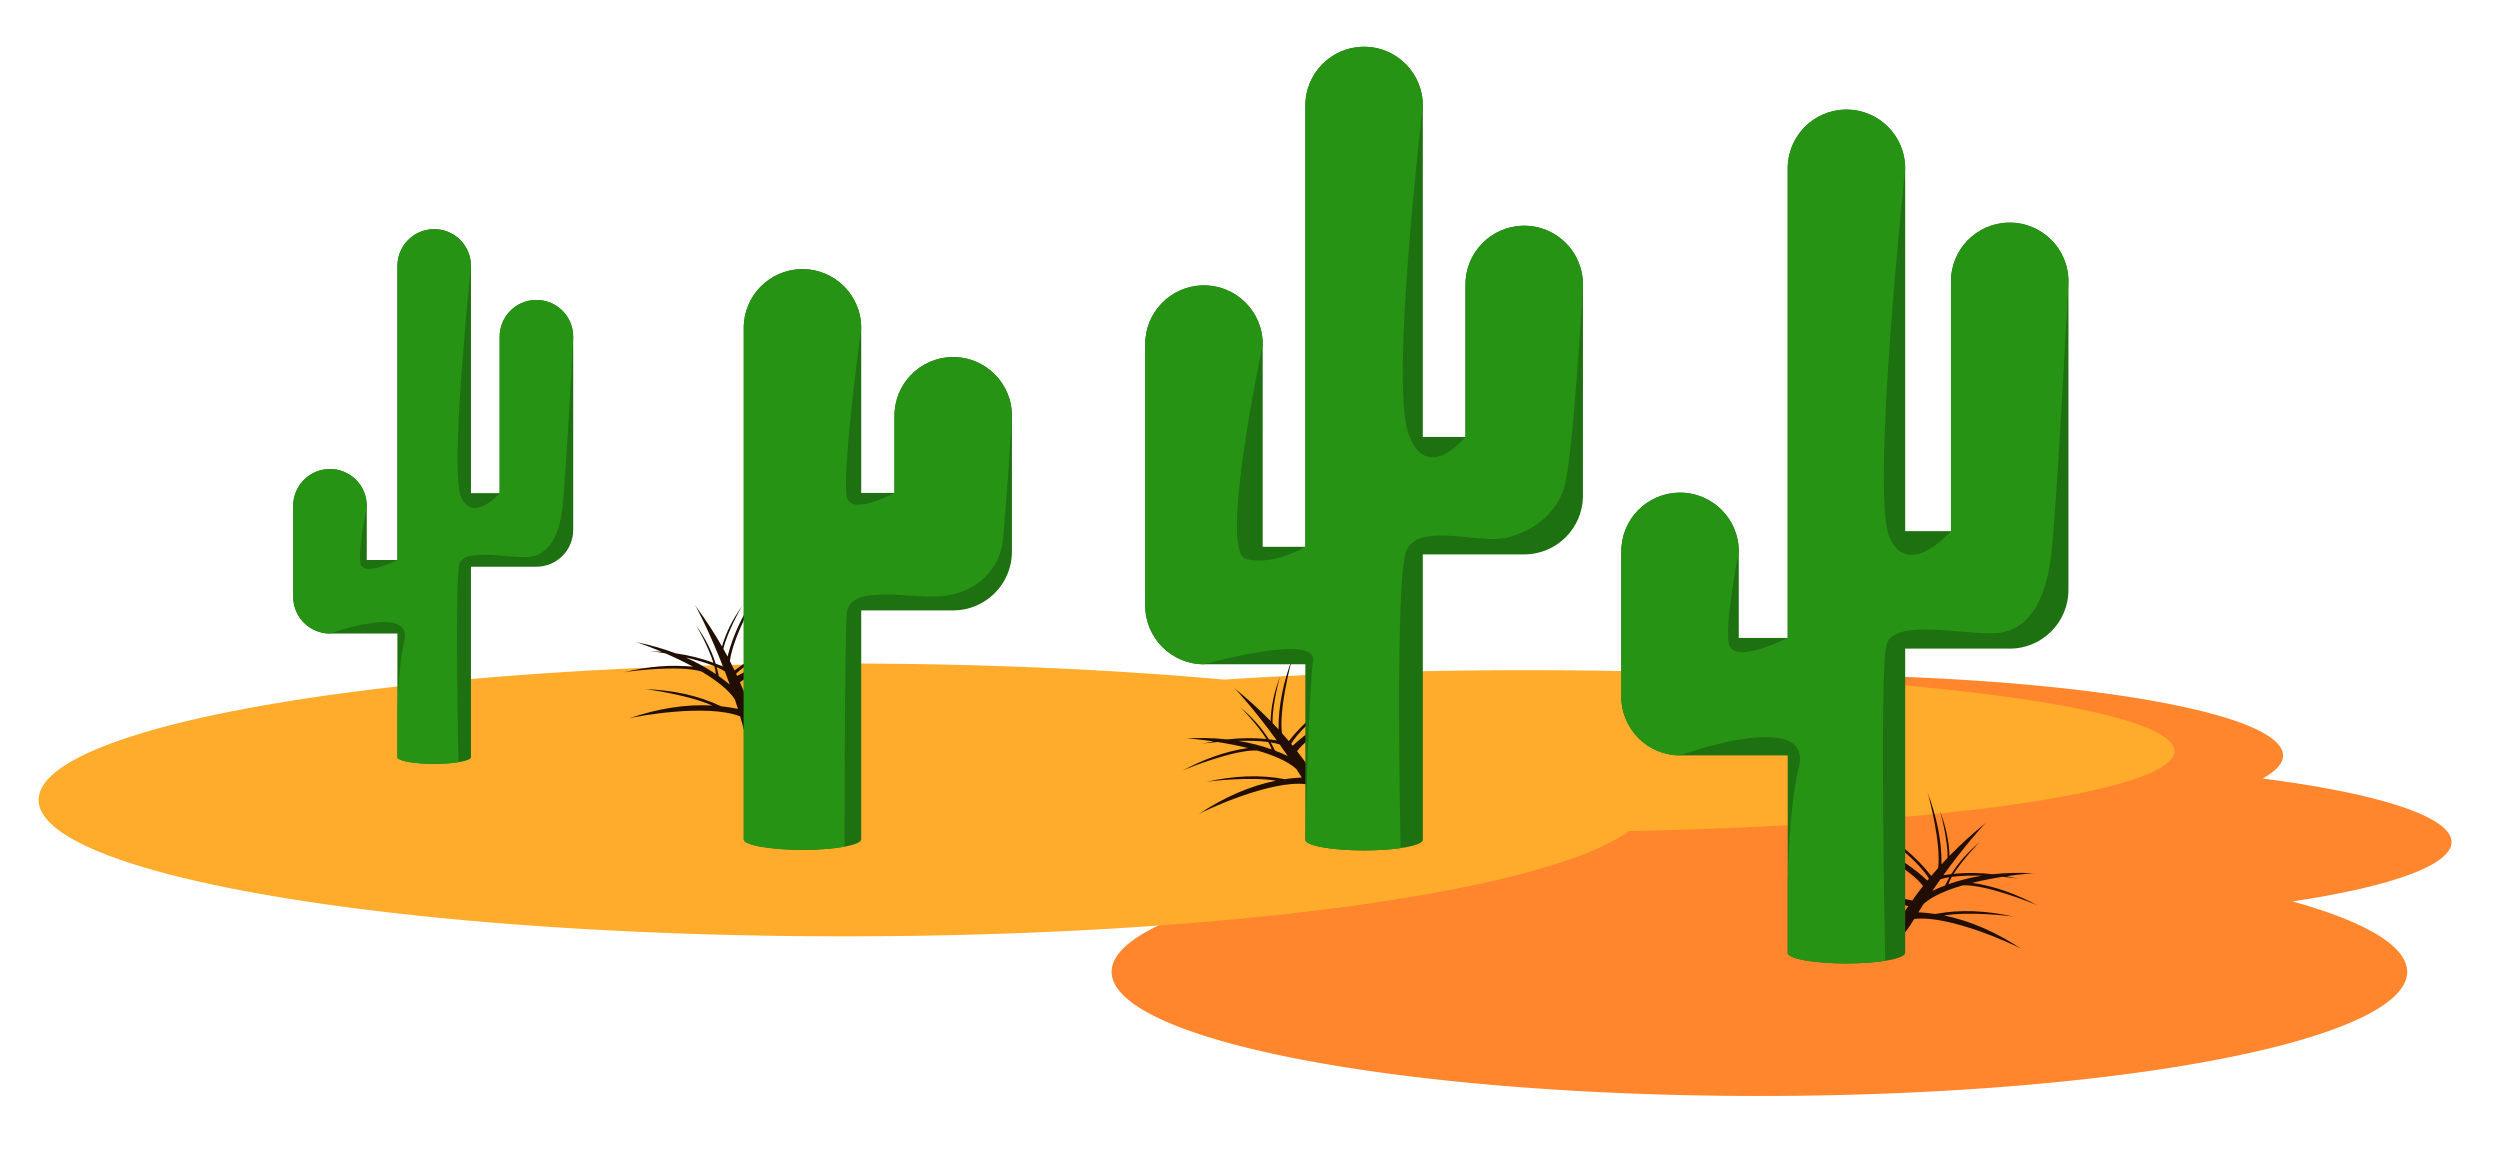 <?xml version='1.0' encoding='utf-8'?>
<svg xmlns="http://www.w3.org/2000/svg" width="3000" height="1400" viewBox="0 0 793.75 370.417" version="1.1" id="svg8"> <defs id="defs2"/>  <g id="layer1" transform="translate(0,73.417)"> <path style="opacity:1;fill:#ff862c;fill-opacity:1;fill-rule:nonzero;stroke:none;stroke-width:37.024;stroke-linecap:round;stroke-linejoin:round;stroke-miterlimit:4;stroke-dasharray:none;stroke-dashoffset:0;stroke-opacity:1;paint-order:normal" d="m 567.769,140.776 a 157.106,25.711 0 0 0 -157.106,25.711 157.106,25.711 0 0 0 60.009,20.177 157.106,25.711 0 0 0 -6.513,7.275 157.106,25.711 0 0 0 4.206,5.77 205.675,39.437 0 0 0 -115.422,35.407 205.675,39.437 0 0 0 205.675,39.437 205.675,39.437 0 0 0 205.675,-39.437 205.675,39.437 0 0 0 -36.404,-22.327 157.106,25.711 0 0 0 50.482,-18.851 157.106,25.711 0 0 0 -60.009,-20.177 157.106,25.711 0 0 0 6.513,-7.275 157.106,25.711 0 0 0 -157.106,-25.711 z" id="ellipse2239"/> <path style="opacity:1;fill:#ffab2c;fill-opacity:1;fill-rule:nonzero;stroke:none;stroke-width:42.362;stroke-linecap:round;stroke-linejoin:round;stroke-miterlimit:4;stroke-dasharray:none;stroke-dashoffset:0;stroke-opacity:1;paint-order:normal" d="M 268.263,137.256 A 256.003,43.308 0 0 0 12.26,180.564 256.003,43.308 0 0 0 268.263,223.873 256.003,43.308 0 0 0 517.225,190.453 205.675,25.711 0 0 0 690.385,165.079 205.675,25.711 0 0 0 484.71,139.367 205.675,25.711 0 0 0 388.634,142.365 256.003,43.308 0 0 0 268.263,137.256 Z" id="ellipse2235"/> <path id="path2284" d="m 410.429,135.299 c -0.01,0.021 -0.027,0.066 -0.048,0.127 0.016,-0.042 0.032,-0.085 0.048,-0.127 z m -0.048,0.127 c -2.937,7.699 -4.512,15.29 -4.441,22.75 -0.624,-0.679 -1.257,-1.352 -1.898,-2.02 -0.168,-5.508 2.216,-14.478 2.394,-14.834 -1.84,4.799 -2.893,9.535 -3.009,14.197 -3.614,-3.705 -7.504,-7.222 -11.656,-10.56 1.434,1.308 7.13,7.772 13.59,16.69 -0.835,-0.138 -1.674,-0.256 -2.518,-0.353 -2.326,-3.736 -5.403,-7.129 -9.115,-10.231 0.293,0.2 5.454,5.529 8.367,10.15 -4.046,-0.406 -8.198,-0.349 -12.443,0.129 -4.222,-0.459 -8.61,-0.547 -13.153,-0.289 0.88,-0.007 4.32,0.265 8.79,0.92 -1.224,0.215 -2.455,0.462 -3.693,0.742 0.519,-0.097 2.423,-0.332 5.001,-0.543 2.979,0.467 6.314,1.093 9.617,1.912 -7.031,1.014 -13.985,3.503 -20.876,7.226 1.524,-0.751 16.367,-6.733 23.796,-6.446 5.026,1.447 9.677,3.371 12.465,5.879 0.573,0.887 1.144,1.785 1.71,2.694 -1.807,0.086 -3.604,0.265 -5.391,0.53 -7.906,-1.504 -16.243,-1.1 -24.932,0.86 1.508,-0.28 14.388,-1.709 22.15,-0.374 -8.394,1.686 -16.576,5.316 -24.577,10.618 2.142,-1.269 22.9,-10.875 34.048,-9.515 7.146,11.85 5.35,0.357 5.438,11.376 l 5.212,-0.813 c -3.179,-14.758 -0.962,-3.035 -8.78,-14.62 10.833,-3.457 32.087,0.579 34.392,1.265 -8.678,-3.061 -17.144,-4.591 -25.364,-4.352 6.908,-3.517 21.077,-5.456 22.674,-5.554 -9.295,0.225 -17.804,2.003 -25.345,5.696 -2.561,0.197 -5.098,0.569 -7.609,1.127 -1.097,-1.558 -2.236,-3.089 -3.413,-4.592 2.201,-2.85 5.959,-5.588 10.126,-8.01 7.132,-2.087 22.976,0.094 24.647,0.453 -7.59,-1.931 -14.941,-2.651 -22.006,-1.921 8.144,-4.336 16.894,-7.38 18.381,-7.743 -12.952,2.484 -23.943,7.461 -32.531,15.494 -0.163,-0.201 -0.327,-0.401 -0.492,-0.6 3.737,-6.417 16.803,-15.732 18.256,-16.612 -7.692,4.273 -14.114,9.452 -18.988,15.736 -0.715,-0.848 -1.443,-1.687 -2.184,-2.517 -1.008,-7.501 2.821,-22.354 3.359,-23.944 z m 17.813,10.725 c 0.038,-0.021 0.076,-0.043 0.114,-0.064 -0.021,0.009 -0.062,0.032 -0.114,0.064 z m 14.767,1.719 c 0.065,-0.012 0.128,-0.026 0.193,-0.038 -0.035,0.002 -0.104,0.016 -0.193,0.038 z m 3.624,9.664 c 0.043,0.011 0.087,0.021 0.13,0.033 -0.022,-0.007 -0.068,-0.019 -0.13,-0.033 z m 1.594,5.327 c 0.044,-9.3e-4 0.087,-0.003 0.131,-0.004 -0.023,-0.002 -0.069,-10e-5 -0.131,0.004 z m 2.69,9.906 c 0.061,0.021 0.122,0.042 0.184,0.064 -0.031,-0.016 -0.096,-0.038 -0.184,-0.064 z m -70.311,12.307 c -0.08,0.047 -0.139,0.085 -0.165,0.108 0.055,-0.037 0.11,-0.072 0.165,-0.108 z m 2.427,-10.244 c -0.063,0.011 -0.11,0.022 -0.132,0.029 0.044,-0.01 0.088,-0.019 0.132,-0.029 z m -7.648,-3.518 c -0.056,0.027 -0.097,0.049 -0.116,0.062 0.039,-0.021 0.077,-0.041 0.116,-0.062 z m 6.258,-8.595 c -0.061,0.011 -0.106,0.021 -0.128,0.028 0.043,-0.01 0.085,-0.019 0.128,-0.028 z m -5.097,-1.662 c -0.091,6.9e-4 -0.16,0.004 -0.195,0.01 0.065,-0.004 0.13,-0.007 0.195,-0.01 z m 15.272,-16.096 c -0.129,-0.117 -0.226,-0.196 -0.283,-0.229 0.095,0.076 0.188,0.153 0.283,0.229 z m 1.368,16.854 c 3.242,-0.085 6.658,-0.02 9.534,0.364 0.474,0.832 0.857,1.626 1.097,2.344 -3.404,-1.216 -6.95,-2.113 -10.631,-2.709 z m 10.301,0.477 c 1.052,0.168 2.017,0.385 2.856,0.659 0.85,1.191 1.709,2.421 2.571,3.685 -1.331,-0.633 -2.687,-1.209 -4.066,-1.733 -0.414,-0.888 -0.868,-1.759 -1.361,-2.611 z" style="opacity:1;fill:#210e00;fill-opacity:1;fill-rule:nonzero;stroke:none;stroke-width:2.946;stroke-linecap:round;stroke-linejoin:round;stroke-miterlimit:4;stroke-dasharray:none;stroke-dashoffset:0;stroke-opacity:1;paint-order:normal"/> <g id="g2227" transform="matrix(0.931,0,0,0.931,68.239,59.494)"> <path id="path815" transform="matrix(0.265,0,0,0.265,0,-496.75)" d="m 1477.721,1395.988 c -41.719,0.632 -75.037,34.943 -74.445,76.662 v 566.863 h -54.893 v -259.777 c 0.604,-42.612 -34.115,-77.3 -76.727,-76.66 -41.721,0.628 -75.044,34.939 -74.453,76.66 v 335.367 c 0,41.745 33.845,75.585 75.59,75.59 h 130.482 v 225.665 c -0.586,7.617 33.428,13.848 75.591,13.848 42.163,0 76.177,-6.231 75.591,-13.848 v -367.079 h 130.475 c 41.745,0 75.585,-33.845 75.59,-75.59 v -270.725 c 0.604,-42.612 -34.115,-77.3 -76.727,-76.66 -41.722,0.627 -75.046,34.938 -74.455,76.66 v 195.133 h -54.883 v -425.447 c 0.605,-42.616 -34.12,-77.308 -76.736,-76.662 z" style="color:#000000;font-style:normal;font-variant:normal;font-weight:normal;font-stretch:normal;font-size:medium;line-height:normal;font-family:sans-serif;font-variant-ligatures:normal;font-variant-position:normal;font-variant-caps:normal;font-variant-numeric:normal;font-variant-alternates:normal;font-feature-settings:normal;text-indent:0;text-align:start;text-decoration:none;text-decoration-line:none;text-decoration-style:solid;text-decoration-color:#000000;letter-spacing:normal;word-spacing:normal;text-transform:none;writing-mode:lr-tb;direction:ltr;text-orientation:mixed;dominant-baseline:auto;baseline-shift:baseline;text-anchor:start;white-space:normal;shape-padding:0;clip-rule:nonzero;display:inline;overflow:visible;visibility:visible;opacity:1;isolation:auto;mix-blend-mode:normal;color-interpolation:sRGB;color-interpolation-filters:linearRGB;solid-color:#000000;solid-opacity:1;vector-effect:none;fill:#1e7110;fill-opacity:1;fill-rule:nonzero;stroke:none;stroke-width:151.181;stroke-linecap:round;stroke-linejoin:round;stroke-miterlimit:4;stroke-dasharray:none;stroke-dashoffset:0;stroke-opacity:1;paint-order:normal;color-rendering:auto;image-rendering:auto;shape-rendering:auto;text-rendering:auto;enable-background:accumulate"/> <path id="path2208" transform="matrix(0.265,0,0,0.265,0,-496.75)" d="m 1479.713,1395.984 c -0.662,-0.01 -1.326,-0.01 -1.992,0 -41.719,0.632 -75.037,34.943 -74.445,76.662 v 566.863 c 0,0 -40.609,24.764 -76.32,15.715 -35.711,-9.05 21.428,-275.492 21.428,-275.492 0.604,-42.612 -34.115,-77.3 -76.727,-76.66 -41.721,0.628 -75.044,34.939 -74.453,76.66 v 335.367 c 0,41.745 33.845,75.585 75.59,75.59 0,0 146.055,-41.204 140.482,-4.285 -5.573,36.919 -10,229.951 -10,229.951 -0.586,7.617 33.427,13.848 75.59,13.848 17.798,0 34.103,-1.118 47.008,-2.975 -0.071,-3.183 -7.639,-344.47 7.156,-382.238 14.864,-37.945 95.315,-8.571 129.045,-17.142 33.73,-8.571 62.731,-29.004 74.162,-64.162 11.431,-35.158 24.285,-260.725 24.285,-260.725 0.604,-42.612 -34.115,-77.3 -76.727,-76.66 -41.722,0.627 -75.046,34.938 -74.455,76.66 v 195.133 c 0,0 -49.691,61.769 -73.455,-4.285 -23.764,-66.055 18.572,-421.162 18.572,-421.162 0.595,-41.95 -33.044,-76.222 -74.744,-76.666 z" style="color:#000000;font-style:normal;font-variant:normal;font-weight:normal;font-stretch:normal;font-size:medium;line-height:normal;font-family:sans-serif;font-variant-ligatures:normal;font-variant-position:normal;font-variant-caps:normal;font-variant-numeric:normal;font-variant-alternates:normal;font-feature-settings:normal;text-indent:0;text-align:start;text-decoration:none;text-decoration-line:none;text-decoration-style:solid;text-decoration-color:#000000;letter-spacing:normal;word-spacing:normal;text-transform:none;writing-mode:lr-tb;direction:ltr;text-orientation:mixed;dominant-baseline:auto;baseline-shift:baseline;text-anchor:start;white-space:normal;shape-padding:0;clip-rule:nonzero;display:inline;overflow:visible;visibility:visible;opacity:1;isolation:auto;mix-blend-mode:normal;color-interpolation:sRGB;color-interpolation-filters:linearRGB;solid-color:#000000;solid-opacity:1;vector-effect:none;fill:#279315;fill-opacity:1;fill-rule:nonzero;stroke:none;stroke-width:151.181;stroke-linecap:round;stroke-linejoin:round;stroke-miterlimit:4;stroke-dasharray:none;stroke-dashoffset:0;stroke-opacity:1;paint-order:normal;color-rendering:auto;image-rendering:auto;shape-rendering:auto;text-rendering:auto;enable-background:accumulate"/> </g> <path style="opacity:1;fill:#210e00;fill-opacity:1;fill-rule:nonzero;stroke:none;stroke-width:2.946;stroke-linecap:round;stroke-linejoin:round;stroke-miterlimit:4;stroke-dasharray:none;stroke-dashoffset:0;stroke-opacity:1;paint-order:normal" d="m 611.952,178.103 c 0.01,0.021 0.027,0.066 0.048,0.127 -0.016,-0.042 -0.032,-0.085 -0.048,-0.127 z m 0.048,0.127 c 2.937,7.699 4.512,15.29 4.441,22.75 0.624,-0.679 1.257,-1.352 1.898,-2.02 0.168,-5.508 -2.216,-14.478 -2.394,-14.834 1.84,4.799 2.893,9.535 3.009,14.197 3.614,-3.705 7.504,-7.222 11.656,-10.56 -1.434,1.308 -7.13,7.772 -13.59,16.69 0.835,-0.138 1.674,-0.256 2.518,-0.353 2.326,-3.736 5.403,-7.129 9.115,-10.231 -0.293,0.2 -5.454,5.529 -8.367,10.15 4.046,-0.406 8.198,-0.349 12.443,0.129 4.222,-0.459 8.61,-0.547 13.153,-0.289 -0.88,-0.007 -4.32,0.265 -8.79,0.92 1.224,0.215 2.455,0.462 3.693,0.742 -0.519,-0.097 -2.423,-0.332 -5.001,-0.543 -2.979,0.467 -6.314,1.093 -9.617,1.912 7.031,1.014 13.985,3.503 20.876,7.226 -1.524,-0.751 -16.367,-6.733 -23.796,-6.446 -5.026,1.447 -9.677,3.371 -12.465,5.879 -0.573,0.887 -1.144,1.785 -1.71,2.694 1.807,0.086 3.604,0.265 5.391,0.53 7.906,-1.504 16.243,-1.1 24.932,0.86 -1.508,-0.28 -14.388,-1.709 -22.15,-0.374 8.394,1.686 16.576,5.316 24.577,10.618 -2.142,-1.269 -22.9,-10.875 -34.048,-9.515 -7.146,11.85 -5.35,0.357 -5.438,11.376 l -5.212,-0.813 c 3.179,-14.758 0.962,-3.035 8.78,-14.62 -10.833,-3.457 -32.087,0.579 -34.392,1.265 8.678,-3.061 17.144,-4.591 25.364,-4.352 -6.908,-3.517 -21.077,-5.456 -22.674,-5.554 9.295,0.225 17.804,2.003 25.345,5.696 2.561,0.197 5.098,0.569 7.609,1.127 1.097,-1.558 2.236,-3.089 3.413,-4.592 -2.201,-2.85 -5.959,-5.588 -10.126,-8.01 -7.132,-2.087 -22.976,0.094 -24.647,0.453 7.59,-1.931 14.941,-2.651 22.006,-1.921 -8.144,-4.336 -16.894,-7.38 -18.381,-7.743 12.952,2.484 23.943,7.461 32.531,15.494 0.163,-0.201 0.327,-0.401 0.492,-0.6 -3.737,-6.417 -16.803,-15.732 -18.256,-16.612 7.692,4.273 14.114,9.452 18.988,15.736 0.715,-0.848 1.443,-1.687 2.184,-2.517 1.008,-7.501 -2.821,-22.354 -3.359,-23.944 z m -17.813,10.725 c -0.038,-0.021 -0.076,-0.043 -0.114,-0.064 0.021,0.009 0.062,0.032 0.114,0.064 z m -14.767,1.719 c -0.065,-0.012 -0.128,-0.026 -0.193,-0.038 0.035,0.002 0.104,0.016 0.193,0.038 z m -3.624,9.664 c -0.043,0.011 -0.087,0.021 -0.13,0.033 0.022,-0.007 0.068,-0.019 0.13,-0.033 z m -1.594,5.327 c -0.044,-9.3e-4 -0.087,-0.003 -0.131,-0.004 0.023,-0.002 0.069,-1e-4 0.131,0.004 z m -2.69,9.906 c -0.061,0.021 -0.122,0.042 -0.184,0.064 0.031,-0.016 0.096,-0.038 0.184,-0.064 z m 70.311,12.307 c 0.08,0.047 0.139,0.085 0.165,0.108 -0.055,-0.037 -0.11,-0.072 -0.165,-0.108 z m -2.427,-10.244 c 0.063,0.011 0.11,0.022 0.132,0.029 -0.044,-0.01 -0.088,-0.019 -0.132,-0.029 z m 7.648,-3.518 c 0.056,0.027 0.097,0.049 0.116,0.062 -0.039,-0.021 -0.077,-0.041 -0.116,-0.062 z m -6.258,-8.595 c 0.061,0.011 0.106,0.021 0.128,0.028 -0.043,-0.01 -0.085,-0.019 -0.128,-0.028 z m 5.097,-1.662 c 0.091,6.9e-4 0.16,0.004 0.195,0.01 -0.065,-0.004 -0.13,-0.007 -0.195,-0.01 z M 630.61,187.764 c 0.129,-0.117 0.226,-0.196 0.283,-0.229 -0.095,0.076 -0.188,0.153 -0.283,0.229 z m -1.368,16.854 c -3.242,-0.085 -6.658,-0.02 -9.534,0.364 -0.474,0.832 -0.857,1.626 -1.097,2.344 3.404,-1.216 6.95,-2.113 10.631,-2.709 z m -10.301,0.477 c -1.052,0.168 -2.017,0.385 -2.856,0.659 -0.85,1.191 -1.709,2.421 -2.571,3.685 1.331,-0.633 2.687,-1.209 4.066,-1.733 0.414,-0.888 0.868,-1.759 1.361,-2.611 z" id="path2286"/> <g id="g2223" transform="matrix(0.931,0,0,0.931,2.073,95.392)"> <path id="path831" transform="matrix(0.265,0,0,0.265,0,-496.75)" d="m 2366.656,1331.338 c -41.719,0.631 -75.039,34.942 -74.447,76.662 v 603.232 h -62.975 v -110.277 c 0.605,-42.613 -34.114,-77.303 -76.727,-76.662 -41.722,0.627 -75.047,34.939 -74.455,76.662 v 185.869 c 0,41.746 33.846,75.586 75.592,75.59 h 138.565 v 253.945 c -0.586,7.617 33.428,13.848 75.591,13.848 42.163,0 76.177,-6.231 75.591,-13.848 v -391.329 h 134.52 c 41.746,0 75.587,-33.844 75.592,-75.59 V 1553.459 c 0.599,-42.61 -34.12,-77.294 -76.729,-76.652 -41.718,0.628 -75.04,34.934 -74.453,76.652 v 320.389 h -58.93 V 1408 c 0.605,-42.616 -34.119,-77.307 -76.734,-76.662 z" style="color:#000000;font-style:normal;font-variant:normal;font-weight:normal;font-stretch:normal;font-size:medium;line-height:normal;font-family:sans-serif;font-variant-ligatures:normal;font-variant-position:normal;font-variant-caps:normal;font-variant-numeric:normal;font-variant-alternates:normal;font-feature-settings:normal;text-indent:0;text-align:start;text-decoration:none;text-decoration-line:none;text-decoration-style:solid;text-decoration-color:#000000;letter-spacing:normal;word-spacing:normal;text-transform:none;writing-mode:lr-tb;direction:ltr;text-orientation:mixed;dominant-baseline:auto;baseline-shift:baseline;text-anchor:start;white-space:normal;shape-padding:0;clip-rule:nonzero;display:inline;overflow:visible;visibility:visible;opacity:1;isolation:auto;mix-blend-mode:normal;color-interpolation:sRGB;color-interpolation-filters:linearRGB;solid-color:#000000;solid-opacity:1;vector-effect:none;fill:#1e7110;fill-opacity:1;fill-rule:nonzero;stroke:none;stroke-width:151.181;stroke-linecap:round;stroke-linejoin:round;stroke-miterlimit:4;stroke-dasharray:none;stroke-dashoffset:0;stroke-opacity:1;paint-order:normal;color-rendering:auto;image-rendering:auto;shape-rendering:auto;text-rendering:auto;enable-background:accumulate"/> <path id="path2216" transform="matrix(0.265,0,0,0.265,0,-496.75)" d="m 2368.648,1331.334 c -0.662,-0.01 -1.326,-0.01 -1.992,0 -41.719,0.631 -75.039,34.942 -74.447,76.662 v 603.232 c 0,0 -70.544,36.007 -75.832,7.143 -5.288,-28.864 12.857,-117.42 12.857,-117.42 0.605,-42.613 -34.114,-77.303 -76.727,-76.662 -41.722,0.627 -75.047,34.939 -74.455,76.662 v 185.869 c 0,41.746 33.846,75.586 75.592,75.59 0,0 172.121,-62.302 152.85,15.715 -9.432,38.183 -13.046,96.031 -14.285,145.174 v 93.057 c -0.586,7.617 33.427,13.848 75.59,13.848 19.137,0 36.551,-1.292 49.857,-3.406 -0.114,-5.628 -7.499,-370.609 1.449,-406.057 9.017,-35.722 99.361,-12.858 141.662,-15.715 42.302,-2.857 62.732,-43.288 69.877,-95.59 7.145,-52.302 22.858,-355.981 22.858,-355.981 0.599,-42.61 -34.12,-77.294 -76.729,-76.652 -41.718,0.628 -75.04,34.934 -74.453,76.652 v 320.389 c 0,0 -54.649,63.14 -79.133,8.082 -24.483,-55.058 20.203,-473.93 20.203,-473.93 0.595,-41.95 -33.042,-76.22 -74.742,-76.666 z" style="color:#000000;font-style:normal;font-variant:normal;font-weight:normal;font-stretch:normal;font-size:medium;line-height:normal;font-family:sans-serif;font-variant-ligatures:normal;font-variant-position:normal;font-variant-caps:normal;font-variant-numeric:normal;font-variant-alternates:normal;font-feature-settings:normal;text-indent:0;text-align:start;text-decoration:none;text-decoration-line:none;text-decoration-style:solid;text-decoration-color:#000000;letter-spacing:normal;word-spacing:normal;text-transform:none;writing-mode:lr-tb;direction:ltr;text-orientation:mixed;dominant-baseline:auto;baseline-shift:baseline;text-anchor:start;white-space:normal;shape-padding:0;clip-rule:nonzero;display:inline;overflow:visible;visibility:visible;opacity:1;isolation:auto;mix-blend-mode:normal;color-interpolation:sRGB;color-interpolation-filters:linearRGB;solid-color:#000000;solid-opacity:1;vector-effect:none;fill:#279315;fill-opacity:1;fill-rule:nonzero;stroke:none;stroke-width:151.181;stroke-linecap:round;stroke-linejoin:round;stroke-miterlimit:4;stroke-dasharray:none;stroke-dashoffset:0;stroke-opacity:1;paint-order:normal;color-rendering:auto;image-rendering:auto;shape-rendering:auto;text-rendering:auto;enable-background:accumulate"/> </g> <path style="opacity:1;fill:#210e00;fill-opacity:1;fill-rule:nonzero;stroke:none;stroke-width:2.946;stroke-linecap:round;stroke-linejoin:round;stroke-miterlimit:4;stroke-dasharray:none;stroke-dashoffset:0;stroke-opacity:1;paint-order:normal" d="m 241.098,114.016 c -0.015,0.018 -0.043,0.057 -0.078,0.111 0.026,-0.037 0.052,-0.074 0.078,-0.111 z m -0.078,0.111 c -4.78,6.713 -8.213,13.663 -10.022,20.9 -0.433,-0.814 -0.876,-1.625 -1.329,-2.432 1.223,-5.373 5.787,-13.455 6.049,-13.754 -2.988,4.182 -5.199,8.501 -6.484,12.984 -2.566,-4.495 -5.445,-8.878 -8.624,-13.153 1.059,1.626 4.945,9.316 8.954,19.572 -0.773,-0.344 -1.556,-0.669 -2.348,-0.975 -1.312,-4.201 -3.436,-8.259 -6.248,-12.195 0.233,0.267 3.888,6.723 5.544,11.929 -3.814,-1.411 -7.846,-2.4 -12.075,-3.006 -3.971,-1.506 -8.196,-2.696 -12.657,-3.589 0.853,0.215 4.115,1.344 8.276,3.102 -1.238,-0.1 -2.492,-0.17 -3.761,-0.211 0.526,0.037 2.428,0.288 4.977,0.733 2.765,1.201 5.836,2.647 8.827,4.271 -7.06,-0.788 -14.417,-0.128 -22.023,1.742 1.664,-0.344 17.534,-2.399 24.652,-0.252 4.5,2.665 8.518,5.697 10.585,8.826 0.332,1.002 0.658,2.016 0.977,3.038 -1.77,-0.371 -3.554,-0.65 -5.351,-0.843 -7.274,-3.445 -15.444,-5.152 -24.346,-5.44 1.53,0.108 14.356,1.965 21.531,5.211 -8.548,-0.48 -17.38,0.975 -26.458,4.093 2.392,-0.689 24.899,-4.764 35.347,-0.643 3.934,13.267 6.439,27.675 3.752,38.361 l 5.249,0.525 c 0.637,-15.083 -1.518,-29.162 -6.17,-42.341 11.354,-0.62 30.91,8.633 32.968,9.877 -7.629,-5.146 -15.438,-8.757 -23.454,-10.593 7.57,-1.666 21.772,0.022 23.342,0.329 -9.052,-2.121 -17.735,-2.541 -25.963,-0.863 -2.528,-0.454 -5.077,-0.732 -7.648,-0.824 -0.67,-1.784 -1.387,-3.552 -2.148,-5.303 2.848,-2.205 7.173,-3.909 11.816,-5.205 7.428,-0.226 22.213,5.872 23.74,6.639 -6.86,-3.779 -13.793,-6.325 -20.815,-7.396 8.973,-2.147 18.207,-2.892 19.738,-2.869 -13.16,-0.855 -25.05,1.197 -35.383,6.811 -0.108,-0.235 -0.216,-0.47 -0.326,-0.705 5.231,-5.27 20.22,-10.999 21.849,-11.485 -8.519,2.201 -16.038,5.597 -22.336,10.452 -0.479,-1.001 -0.972,-1.996 -1.481,-2.986 0.912,-7.513 8.354,-20.925 9.275,-22.328 z m 14.542,14.862 c 0.042,-0.011 0.084,-0.022 0.127,-0.033 -0.023,0.003 -0.068,0.016 -0.127,0.033 z m 13.859,5.379 c 0.066,0.004 0.131,0.007 0.196,0.012 -0.035,-0.007 -0.104,-0.01 -0.196,-0.012 z m 1.077,10.265 c 0.039,0.022 0.079,0.043 0.118,0.064 -0.019,-0.013 -0.061,-0.036 -0.118,-0.064 z m 0.203,5.556 c 0.043,0.01 0.085,0.019 0.128,0.029 -0.022,-0.007 -0.067,-0.018 -0.128,-0.029 z m 0.111,10.264 c 0.054,0.036 0.108,0.071 0.162,0.108 -0.026,-0.023 -0.084,-0.061 -0.162,-0.108 z m -71.146,-5.778 c -0.089,0.026 -0.156,0.048 -0.187,0.063 0.062,-0.022 0.125,-0.042 0.187,-0.063 z m 4.926,-9.303 c -0.063,-0.005 -0.112,-0.007 -0.135,-0.005 0.045,9.3e-4 0.09,0.004 0.135,0.005 z m -6.517,-5.329 c -0.061,0.013 -0.106,0.023 -0.128,0.031 0.043,-0.011 0.085,-0.021 0.128,-0.031 z m 8.219,-6.745 c -0.062,-0.004 -0.108,-0.006 -0.131,-0.005 0.044,0.001 0.087,0.003 0.131,0.005 z m -4.515,-2.89 c -0.088,-0.022 -0.156,-0.037 -0.191,-0.039 0.064,0.013 0.127,0.026 0.191,0.039 z m 18.83,-11.736 c -0.095,-0.146 -0.169,-0.247 -0.216,-0.293 0.073,0.097 0.144,0.195 0.216,0.293 z m -2.917,16.656 c 3.159,0.734 6.449,1.656 9.136,2.751 0.25,0.924 0.42,1.79 0.472,2.545 -2.988,-2.034 -6.195,-3.794 -9.608,-5.296 z m 9.85,3.053 c 0.976,0.428 1.856,0.88 2.599,1.356 0.523,1.366 1.045,2.773 1.561,4.213 -1.129,-0.947 -2.296,-1.846 -3.5,-2.7 -0.178,-0.964 -0.398,-1.92 -0.66,-2.869 z" id="path2255"/> <g id="g2231" transform="matrix(0.931,0,0,0.931,46.439,59.323)"> <path id="path823" transform="matrix(0.265,0,0,0.265,0,-496.75)" d="m 843.352,1682.871 c -41.722,0.628 -75.045,34.94 -74.453,76.662 v 656.826 c -0.624,7.621 33.401,13.86 75.59,13.86 42.189,0 76.214,-6.239 75.59,-13.86 v -294.353 h 118.361 c 41.747,0 75.588,-33.845 75.592,-75.592 V 1872.668 c 0.6,-42.613 -34.124,-77.3 -76.736,-76.654 -41.715,0.632 -75.033,34.938 -74.445,76.654 v 98.156 h -42.771 v -211.291 c 0.605,-42.613 -34.115,-77.302 -76.727,-76.662 z" style="color:#000000;font-style:normal;font-variant:normal;font-weight:normal;font-stretch:normal;font-size:medium;line-height:normal;font-family:sans-serif;font-variant-ligatures:normal;font-variant-position:normal;font-variant-caps:normal;font-variant-numeric:normal;font-variant-alternates:normal;font-feature-settings:normal;text-indent:0;text-align:start;text-decoration:none;text-decoration-line:none;text-decoration-style:solid;text-decoration-color:#000000;letter-spacing:normal;word-spacing:normal;text-transform:none;writing-mode:lr-tb;direction:ltr;text-orientation:mixed;dominant-baseline:auto;baseline-shift:baseline;text-anchor:start;white-space:normal;shape-padding:0;clip-rule:nonzero;display:inline;overflow:visible;visibility:visible;opacity:1;isolation:auto;mix-blend-mode:normal;color-interpolation:sRGB;color-interpolation-filters:linearRGB;solid-color:#000000;solid-opacity:1;vector-effect:none;fill:#1e7110;fill-opacity:1;fill-rule:nonzero;stroke:none;stroke-width:151.181;stroke-linecap:round;stroke-linejoin:round;stroke-miterlimit:4;stroke-dasharray:none;stroke-dashoffset:0;stroke-opacity:1;paint-order:normal;color-rendering:auto;image-rendering:auto;shape-rendering:auto;text-rendering:auto;enable-background:accumulate"/> <path id="path2202" transform="matrix(0.265,0,0,0.265,0,-496.75)" d="m 845.344,1682.867 c -0.662,-0.01 -1.326,-0.01 -1.992,0 -41.722,0.628 -75.045,34.94 -74.453,76.662 v 656.826 c -0.624,7.621 33.401,13.859 75.59,13.859 21.263,0 40.437,-1.587 54.162,-4.135 -3.1e-4,-0.865 -0.093,-259.56 2.855,-299.793 2.954,-40.301 83.203,-17.857 124.791,-22.857 41.588,-5 69.232,-32.472 75.121,-65.468 3.702,-20.74 12.613,-165.298 12.613,-165.298 0.6,-42.613 -34.124,-77.3 -76.736,-76.654 -41.715,0.632 -75.033,34.938 -74.445,76.654 v 98.156 c 0,0 -59.413,32.53 -61.95,2.387 -3.973,-47.195 19.179,-213.678 19.179,-213.678 0.595,-41.947 -33.038,-76.216 -74.734,-76.666 z" style="color:#000000;font-style:normal;font-variant:normal;font-weight:normal;font-stretch:normal;font-size:medium;line-height:normal;font-family:sans-serif;font-variant-ligatures:normal;font-variant-position:normal;font-variant-caps:normal;font-variant-numeric:normal;font-variant-alternates:normal;font-feature-settings:normal;text-indent:0;text-align:start;text-decoration:none;text-decoration-line:none;text-decoration-style:solid;text-decoration-color:#000000;letter-spacing:normal;word-spacing:normal;text-transform:none;writing-mode:lr-tb;direction:ltr;text-orientation:mixed;dominant-baseline:auto;baseline-shift:baseline;text-anchor:start;white-space:normal;shape-padding:0;clip-rule:nonzero;display:inline;overflow:visible;visibility:visible;opacity:1;isolation:auto;mix-blend-mode:normal;color-interpolation:sRGB;color-interpolation-filters:linearRGB;solid-color:#000000;solid-opacity:1;vector-effect:none;fill:#279315;fill-opacity:1;fill-rule:nonzero;stroke:none;stroke-width:151.181;stroke-linecap:round;stroke-linejoin:round;stroke-miterlimit:4;stroke-dasharray:none;stroke-dashoffset:0;stroke-opacity:1;paint-order:normal;color-rendering:auto;image-rendering:auto;shape-rendering:auto;text-rendering:auto;enable-background:accumulate"/> </g> <g transform="matrix(0.583,0,0,0.583,-227.958,83.259)" id="g2253"> <path style="color:#000000;font-style:normal;font-variant:normal;font-weight:normal;font-stretch:normal;font-size:medium;line-height:normal;font-family:sans-serif;font-variant-ligatures:normal;font-variant-position:normal;font-variant-caps:normal;font-variant-numeric:normal;font-variant-alternates:normal;font-feature-settings:normal;text-indent:0;text-align:start;text-decoration:none;text-decoration-line:none;text-decoration-style:solid;text-decoration-color:#000000;letter-spacing:normal;word-spacing:normal;text-transform:none;writing-mode:lr-tb;direction:ltr;text-orientation:mixed;dominant-baseline:auto;baseline-shift:baseline;text-anchor:start;white-space:normal;shape-padding:0;clip-rule:nonzero;display:inline;overflow:visible;visibility:visible;opacity:1;isolation:auto;mix-blend-mode:normal;color-interpolation:sRGB;color-interpolation-filters:linearRGB;solid-color:#000000;solid-opacity:1;vector-effect:none;fill:#1e7110;fill-opacity:1;fill-rule:nonzero;stroke:none;stroke-width:151.181;stroke-linecap:round;stroke-linejoin:round;stroke-miterlimit:4;stroke-dasharray:none;stroke-dashoffset:0;stroke-opacity:1;paint-order:normal;color-rendering:auto;image-rendering:auto;shape-rendering:auto;text-rendering:auto;enable-background:accumulate" d="m 2366.656,1331.338 c -41.719,0.631 -75.039,34.942 -74.447,76.662 v 603.232 h -62.975 v -110.277 c 0.605,-42.613 -34.114,-77.303 -76.727,-76.662 -41.722,0.627 -75.047,34.939 -74.455,76.662 v 185.869 c 0,41.746 33.846,75.586 75.592,75.59 h 138.565 v 253.945 c -0.586,7.617 33.428,13.848 75.591,13.848 42.163,0 76.177,-6.231 75.591,-13.848 v -391.329 h 134.52 c 41.746,0 75.587,-33.844 75.592,-75.59 V 1553.459 c 0.599,-42.61 -34.12,-77.294 -76.729,-76.652 -41.718,0.628 -75.04,34.934 -74.453,76.652 v 320.389 h -58.93 V 1408 c 0.605,-42.616 -34.119,-77.307 -76.734,-76.662 z" transform="matrix(0.265,0,0,0.265,0,-496.75)" id="path2249"/> <path style="color:#000000;font-style:normal;font-variant:normal;font-weight:normal;font-stretch:normal;font-size:medium;line-height:normal;font-family:sans-serif;font-variant-ligatures:normal;font-variant-position:normal;font-variant-caps:normal;font-variant-numeric:normal;font-variant-alternates:normal;font-feature-settings:normal;text-indent:0;text-align:start;text-decoration:none;text-decoration-line:none;text-decoration-style:solid;text-decoration-color:#000000;letter-spacing:normal;word-spacing:normal;text-transform:none;writing-mode:lr-tb;direction:ltr;text-orientation:mixed;dominant-baseline:auto;baseline-shift:baseline;text-anchor:start;white-space:normal;shape-padding:0;clip-rule:nonzero;display:inline;overflow:visible;visibility:visible;opacity:1;isolation:auto;mix-blend-mode:normal;color-interpolation:sRGB;color-interpolation-filters:linearRGB;solid-color:#000000;solid-opacity:1;vector-effect:none;fill:#279315;fill-opacity:1;fill-rule:nonzero;stroke:none;stroke-width:151.181;stroke-linecap:round;stroke-linejoin:round;stroke-miterlimit:4;stroke-dasharray:none;stroke-dashoffset:0;stroke-opacity:1;paint-order:normal;color-rendering:auto;image-rendering:auto;shape-rendering:auto;text-rendering:auto;enable-background:accumulate" d="m 2368.648,1331.334 c -0.662,-0.01 -1.326,-0.01 -1.992,0 -41.719,0.631 -75.039,34.942 -74.447,76.662 v 603.232 c 0,0 -70.544,36.007 -75.832,7.143 -5.288,-28.864 12.857,-117.42 12.857,-117.42 0.605,-42.613 -34.114,-77.303 -76.727,-76.662 -41.722,0.627 -75.047,34.939 -74.455,76.662 v 185.869 c 0,41.746 33.846,75.586 75.592,75.59 0,0 172.121,-62.302 152.85,15.715 -9.432,38.183 -13.046,96.031 -14.285,145.174 v 93.057 c -0.586,7.617 33.427,13.848 75.59,13.848 19.137,0 36.551,-1.292 49.857,-3.406 -0.114,-5.628 -7.499,-370.609 1.449,-406.057 9.017,-35.722 99.361,-12.858 141.662,-15.715 42.302,-2.857 62.732,-43.288 69.877,-95.59 7.145,-52.302 22.858,-355.981 22.858,-355.981 0.599,-42.61 -34.12,-77.294 -76.729,-76.652 -41.718,0.628 -75.04,34.934 -74.453,76.652 v 320.389 c 0,0 -54.649,63.14 -79.133,8.082 -24.483,-55.058 20.203,-473.93 20.203,-473.93 0.595,-41.95 -33.042,-76.22 -74.742,-76.666 z" transform="matrix(0.265,0,0,0.265,0,-496.75)" id="path2251"/> </g> </g> </svg>